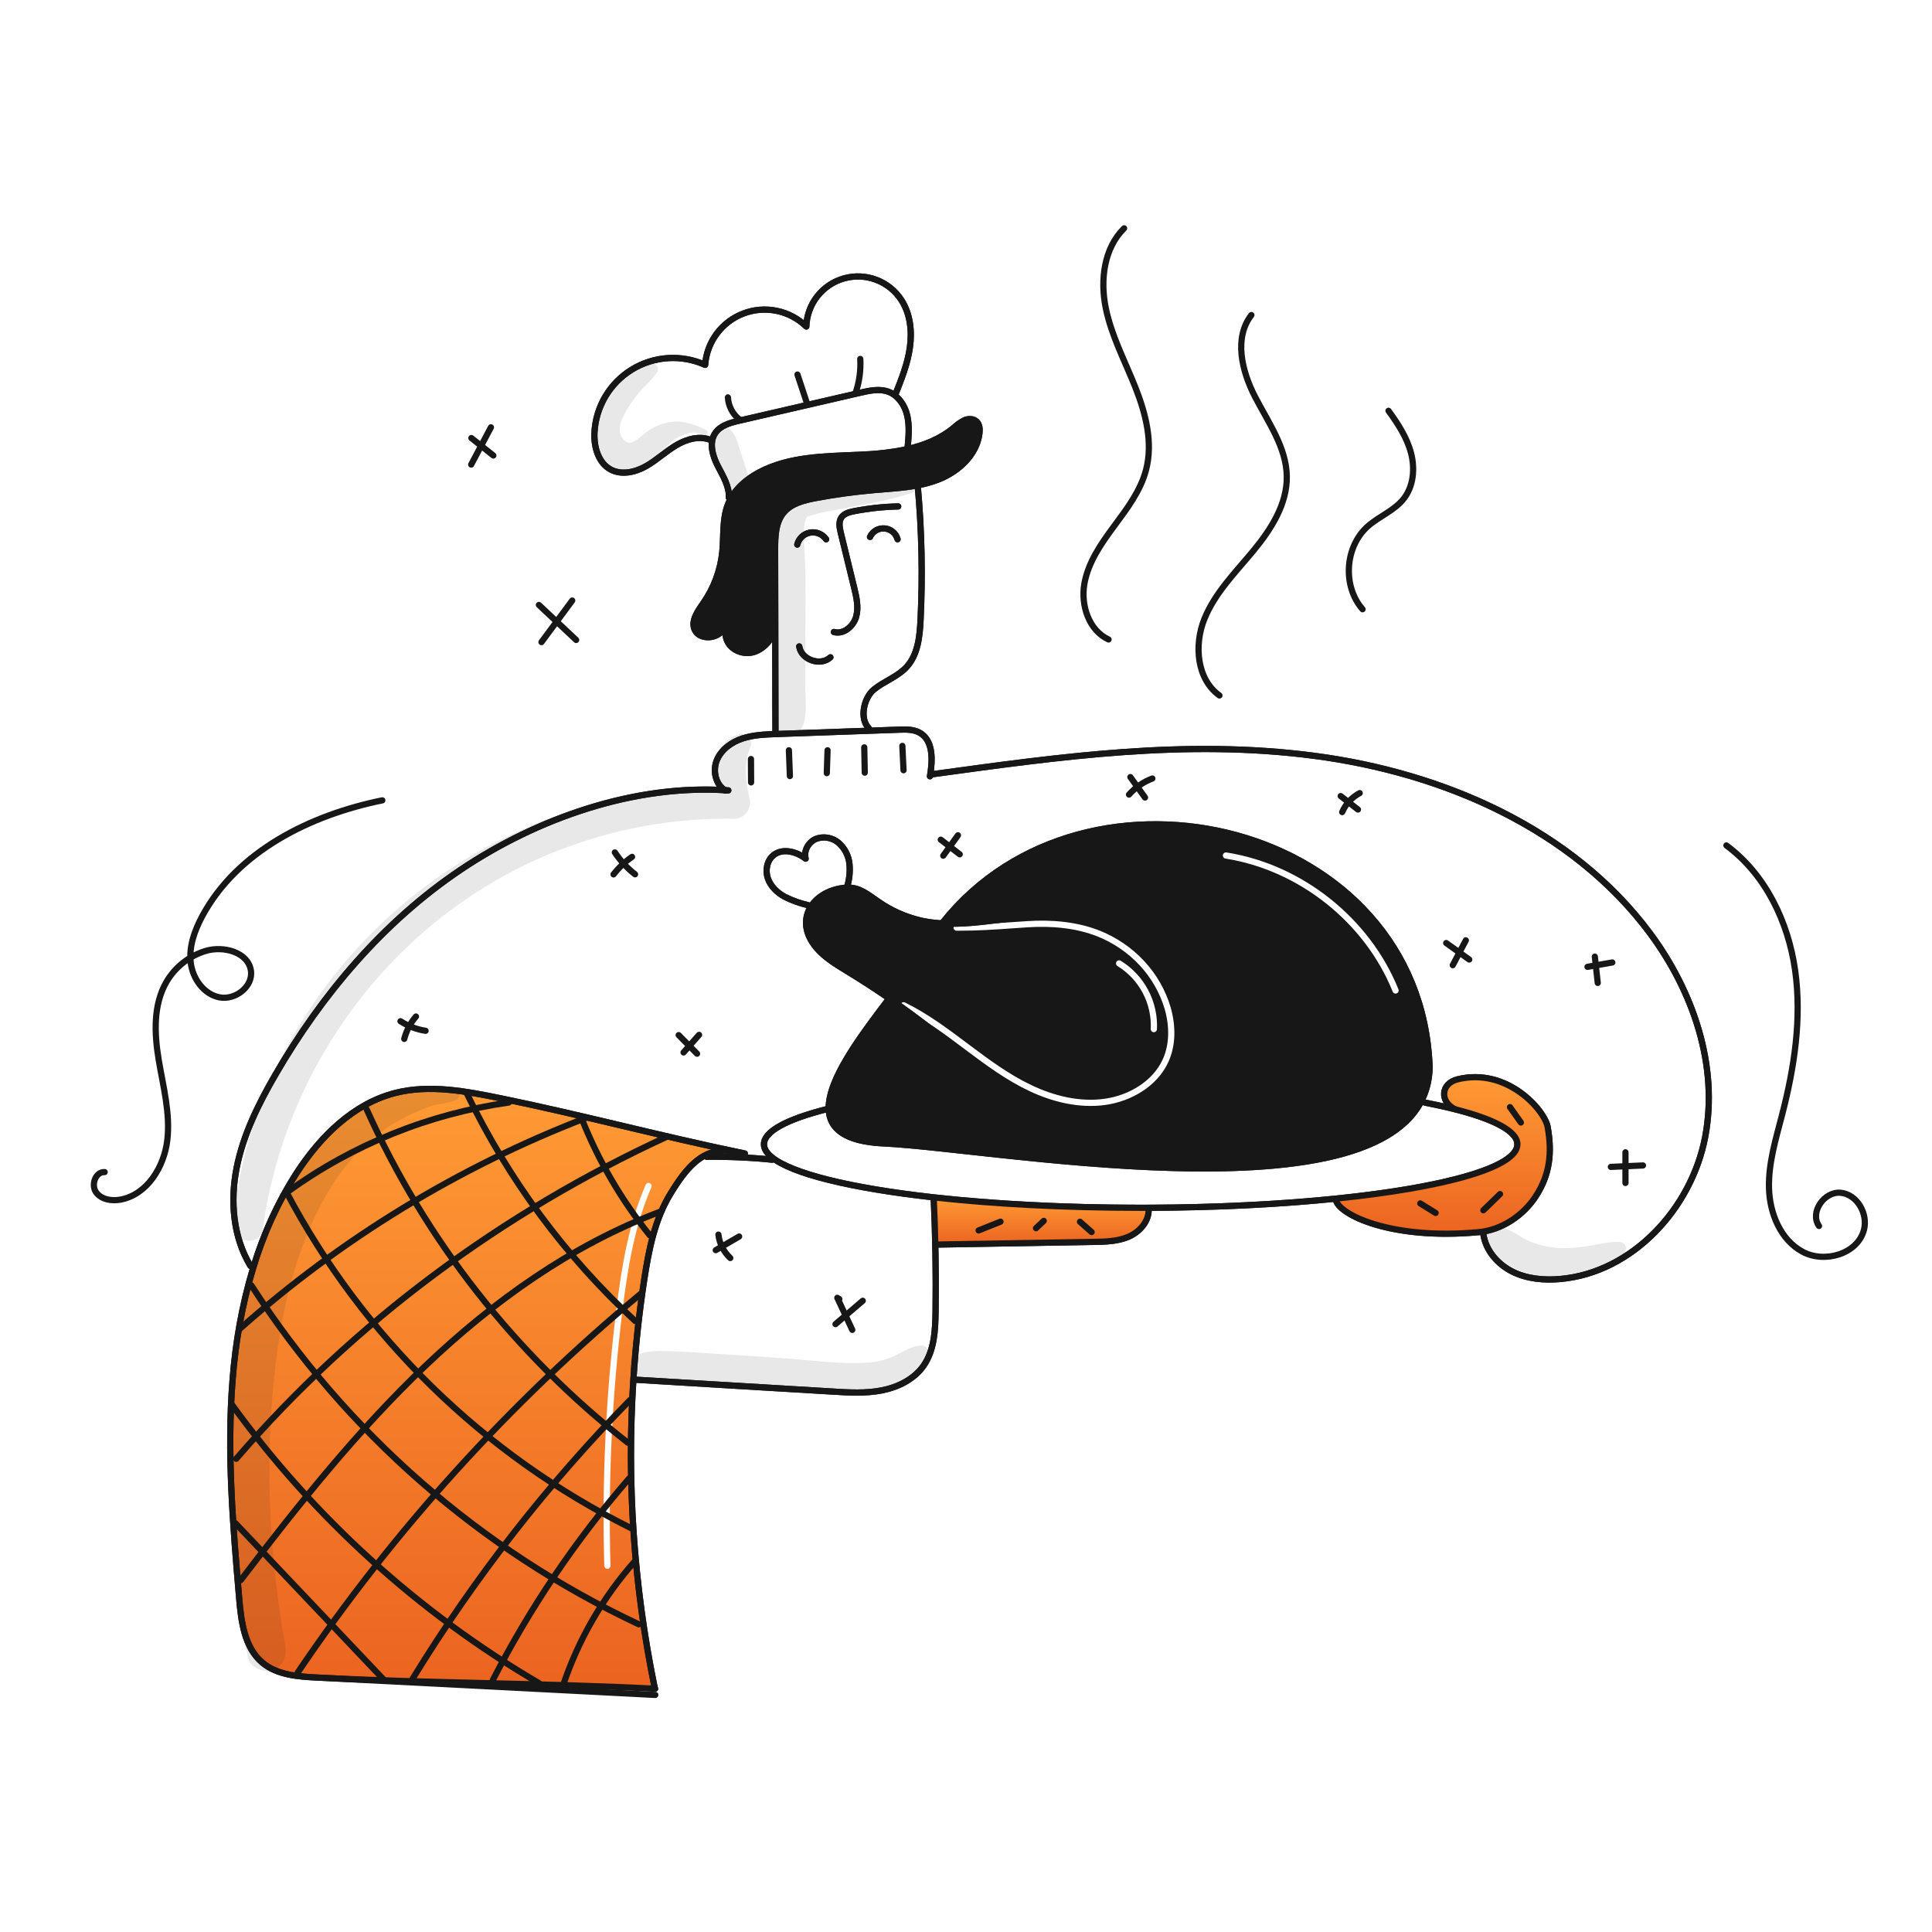 <svg width="288" height="288" viewBox="0 0 288 288" fill="none" xmlns="http://www.w3.org/2000/svg">
<g clip-path="url(#clip0_28_12857)">
<mask id="mask0_28_12857" style="mask-type:luminance" maskUnits="userSpaceOnUse" x="0" y="0" width="288" height="288">
<path d="M288 0H0V288H288V0Z" fill="white"/>
</mask>
<g mask="url(#mask0_28_12857)">
<path fill-rule="evenodd" clip-rule="evenodd" d="M92.835 167.839C86.742 166.396 80.648 164.953 74.709 163.74C69.489 162.672 64.046 161.608 58.884 162.934C52.643 164.538 47.74 169.434 44.228 174.84C41.442 179.189 39.274 183.904 37.786 188.85C36.138 194.33 35.094 199.975 34.672 205.682C33.802 216.521 34.727 227.415 35.652 238.251C35.952 241.745 36.442 245.624 39.134 247.869C41.326 249.694 44.394 249.922 47.241 250.067C55.658 250.501 64.076 250.702 72.492 250.903C80.852 251.102 89.211 251.302 97.571 251.729L97.581 251.517C94.487 236.437 93.425 221.013 94.42 205.652C94.744 200.629 95.286 195.633 96.048 190.666C96.729 186.234 97.624 181.72 99.973 177.902C101.364 175.642 102.968 173.28 105.213 172.17C106.506 171.529 107.977 171.346 109.388 171.649L109.394 171.613C103.953 170.471 98.394 169.155 92.835 167.839ZM97.106 176.975C97.209 176.741 97.102 176.468 96.868 176.366C96.634 176.264 96.361 176.371 96.259 176.605C93.702 182.456 92.664 188.83 91.889 195.102C90.318 207.808 89.713 220.615 90.078 233.413C90.085 233.668 90.298 233.869 90.553 233.862C90.808 233.855 91.01 233.642 91.002 233.387C90.639 220.636 91.242 207.875 92.807 195.215C93.581 188.954 94.608 182.695 97.106 176.975Z" fill="url(#paint0_linear_28_12857)"/>
<path d="M129.5 108.532C128.096 107.138 128.747 104.025 130.282 102.777C131.818 101.529 133.816 100.876 135.152 99.417C136.834 97.58 137.105 94.889 137.227 92.401C137.55 85.772 137.412 79.127 136.812 72.517" stroke="#171717" stroke-width="0.925" stroke-linecap="round" stroke-linejoin="round"/>
<path d="M133.799 80.383C133.681 79.948 133.432 79.561 133.086 79.273C132.74 78.985 132.313 78.81 131.865 78.773C131.416 78.735 130.967 78.837 130.577 79.063C130.188 79.29 129.878 79.63 129.689 80.039" stroke="#171717" stroke-width="0.925" stroke-linecap="round" stroke-linejoin="round"/>
<path d="M133.891 75.492C131.673 75.541 129.463 75.781 127.285 76.208C126.593 76.344 125.84 76.541 125.437 77.12C124.977 77.78 125.15 78.676 125.341 79.458L127.325 87.59C127.676 89.028 128.026 90.546 127.613 91.967C127.2 93.388 125.728 94.616 124.305 94.21" stroke="#171717" stroke-width="0.925" stroke-linecap="round" stroke-linejoin="round"/>
<path d="M123.787 97.985C122.313 99.359 119.437 98.356 119.137 96.363" stroke="#171717" stroke-width="0.925" stroke-linecap="round" stroke-linejoin="round"/>
<path d="M123.15 80.389C122.887 80.009 122.52 79.714 122.093 79.537C121.667 79.361 121.198 79.312 120.744 79.395C120.29 79.478 119.87 79.69 119.533 80.006C119.197 80.323 118.959 80.729 118.848 81.177" stroke="#171717" stroke-width="0.925" stroke-linecap="round" stroke-linejoin="round"/>
<path d="M115.595 109.071C115.578 100.317 115.561 90.638 115.544 81.885C115.54 79.959 115.598 77.854 116.843 76.385C117.996 75.025 119.873 74.569 121.624 74.241C124.524 73.698 127.446 73.3 130.391 73.046C133.601 72.769 136.888 72.652 139.887 71.479C142.886 70.306 145.609 67.804 146.001 64.607C146.077 63.989 146.036 63.289 145.592 62.853C145.128 62.396 144.362 62.392 143.762 62.645C143.182 62.942 142.648 63.322 142.177 63.772C138.294 66.967 132.945 67.576 127.922 67.799C122.899 68.022 117.644 68.044 113.199 70.394C111.205 71.447 109.394 73.023 108.543 75.112C107.631 77.352 107.917 79.872 107.673 82.278C107.393 85.013 106.42 87.632 104.847 89.886C103.977 91.129 102.881 92.678 103.623 94.001C104.232 95.086 105.83 95.235 106.925 94.646C108.02 94.057 108.728 92.957 109.388 91.903C108.123 92.703 107.772 94.594 108.568 95.863C109.363 97.131 111.108 97.654 112.517 97.153C113.927 96.651 115.233 95.237 115.367 93.746" stroke="#171717" stroke-width="0.925" stroke-linecap="round" stroke-linejoin="round"/>
<path d="M108.643 74.176C108.748 72.475 107.746 70.936 106.976 69.414C106.205 67.892 105.666 65.973 106.617 64.558C107.388 63.413 108.862 63.017 110.207 62.706L128.278 58.536C129.665 58.216 131.15 57.902 132.478 58.412C133.925 58.968 134.873 60.422 135.232 61.931C135.59 63.44 135.454 65.014 135.314 66.558" stroke="#171717" stroke-width="0.925" stroke-linecap="round" stroke-linejoin="round"/>
<path d="M133.47 58.816C134.377 56.541 135.291 54.239 135.635 51.814C135.979 49.389 135.702 46.791 134.372 44.734C133.48 43.355 132.171 42.297 130.636 41.714C129.1 41.13 127.419 41.053 125.837 41.493C124.254 41.933 122.854 42.866 121.839 44.157C120.824 45.449 120.248 47.031 120.196 48.672C118.982 47.491 117.457 46.681 115.799 46.337C114.141 45.993 112.419 46.129 110.836 46.729C109.252 47.329 107.873 48.369 106.859 49.725C105.846 51.082 105.241 52.699 105.114 54.388C103.376 53.608 101.474 53.263 99.573 53.383C97.672 53.504 95.829 54.087 94.204 55.081C92.579 56.075 91.221 57.45 90.247 59.088C89.274 60.725 88.715 62.575 88.618 64.478C88.509 66.608 89.183 69.02 91.073 70.01C92.692 70.859 94.716 70.391 96.309 69.49C97.901 68.588 99.243 67.296 100.818 66.364C102.392 65.431 104.378 64.884 106.046 65.635" stroke="#171717" stroke-width="0.925" stroke-linecap="round" stroke-linejoin="round"/>
<path d="M108.137 117.843C106.661 116.973 106.208 114.893 106.861 113.309C107.514 111.726 109.037 110.633 110.662 110.091C112.287 109.549 114.026 109.484 115.738 109.422L134.005 108.77C135.055 108.732 136.167 108.71 137.085 109.22C139.167 110.381 139.037 113.369 138.627 115.717" stroke="#171717" stroke-width="0.925" stroke-linecap="round" stroke-linejoin="round"/>
<path d="M139 115.414C158.193 112.782 176.738 110.148 195.945 112.673C215.153 115.198 234.401 123.556 245.955 139.106C252.401 147.78 256.211 158.895 254.183 169.51C252.154 180.124 243.377 189.691 232.614 190.657C230.171 190.876 227.627 190.651 225.434 189.552C223.241 188.453 221.45 186.379 221.117 183.949" stroke="#171717" stroke-width="0.925" stroke-linecap="round" stroke-linejoin="round"/>
<path d="M108.569 117.822C94.739 116.846 80.189 121.912 68.68 129.642C57.17 137.373 47.98 148.24 41.031 160.238C38.509 164.59 36.241 169.173 35.271 174.108C34.301 179.044 34.735 184.407 37.338 188.711" stroke="#171717" stroke-width="0.925" stroke-linecap="round" stroke-linejoin="round"/>
<path d="M94.659 205.666C104.152 206.255 114.57 206.845 124.063 207.434C126.527 207.587 129.023 207.738 131.446 207.264C133.869 206.79 136.251 205.614 137.669 203.592C139.289 201.282 139.428 198.279 139.465 195.459C139.535 190.102 139.445 184.126 139.195 178.774" stroke="#171717" stroke-width="0.925" stroke-linecap="round" stroke-linejoin="round"/>
<path d="M139.519 185.525C147.555 185.392 154.974 185.26 163.011 185.127C164.79 185.097 166.625 185.057 168.255 184.343C169.886 183.629 171.277 182.063 171.222 180.283" stroke="#171717" stroke-width="0.925" stroke-linecap="round" stroke-linejoin="round"/>
<path d="M199.118 178.77C199.377 181.014 207.405 184.905 220.457 183.668C223.849 183.347 227.032 181.221 228.904 178.373C231.044 175.115 231.394 171.823 230.702 167.987C230.252 165.491 224.655 159.057 217.262 160.899C214.802 161.512 214.592 164.172 216.849 165.326" stroke="#171717" stroke-width="0.925" stroke-linecap="round" stroke-linejoin="round"/>
<path d="M110.903 172.082C105.284 169.977 102.323 174.084 99.974 177.902C97.625 181.719 96.729 186.234 96.048 190.664C92.952 210.878 93.469 231.482 97.578 251.516" stroke="#171717" stroke-width="0.925" stroke-linecap="round" stroke-linejoin="round"/>
<path d="M111.035 171.953C99.132 169.523 86.613 166.168 74.71 163.738C69.488 162.672 64.047 161.608 58.885 162.935C52.645 164.538 47.739 169.436 44.229 174.838C38.304 183.958 35.542 194.841 34.672 205.681C33.801 216.521 34.727 227.416 35.652 238.252C35.95 241.744 36.441 245.624 39.134 247.868C41.324 249.694 44.393 249.922 47.242 250.069L97.681 252.66" stroke="#171717" stroke-width="0.925" stroke-linecap="round" stroke-linejoin="round"/>
<path d="M115.084 172.875C111.846 172.544 108.592 172.397 105.338 172.435" stroke="#171717" stroke-width="0.925" stroke-linecap="round" stroke-linejoin="round"/>
<path d="M212.443 164.367C221.011 166.03 226.198 168.2 226.198 170.576C226.198 175.805 201.055 180.044 170.04 180.044C139.025 180.044 113.882 175.805 113.882 170.576C113.882 168.637 117.337 166.835 123.265 165.334" stroke="#171717" stroke-width="0.925" stroke-linecap="round" stroke-linejoin="round"/>
<path d="M121.35 140.842C122.641 142.599 124.585 143.736 126.446 144.872C130.835 147.551 135.062 150.487 139.106 153.662C142.881 156.627 146.514 159.812 150.663 162.226C154.812 164.639 159.608 166.252 164.378 165.721C169.147 165.189 173.814 162.166 175.341 157.617C176.777 153.34 175.268 148.548 172.69 144.845C170.207 141.278 166.652 138.361 162.48 137.144C154.371 134.78 145.56 139.04 137.308 137.237C134.998 136.707 132.814 135.734 130.876 134.371C129.392 133.355 128.102 132.216 126.204 132.323C121.583 132.583 118.28 136.667 121.35 140.842Z" stroke="#171717" stroke-width="0.925" stroke-linecap="round" stroke-linejoin="round"/>
<path d="M126.237 132.317C126.614 131.17 126.746 129.956 126.625 128.755C126.496 127.546 125.915 126.429 124.998 125.629C124.537 125.241 123.979 124.983 123.384 124.882C122.789 124.782 122.177 124.843 121.614 125.059C120.51 125.537 119.777 126.838 120.094 127.999C118.723 126.922 116.632 126.389 115.285 127.496C114.313 128.295 114.055 129.756 114.467 130.946C114.878 132.136 115.854 133.061 116.953 133.672C118.078 134.238 119.267 134.665 120.495 134.945" stroke="#171717" stroke-width="0.925" stroke-linecap="round" stroke-linejoin="round"/>
<path d="M140.548 137.492C161.935 110.619 211.728 122.557 213.107 159.034C212.717 183.394 148.862 171.24 131.745 170.444C116.878 169.754 125.407 158.226 132.342 149.106" stroke="#171717" stroke-width="0.925" stroke-linecap="round" stroke-linejoin="round"/>
<path d="M228.905 178.374C227.034 181.22 223.848 183.348 220.456 183.668C207.406 184.905 199.377 181.013 199.118 178.768L199.108 178.678C215.347 177.019 226.198 174.01 226.198 170.574C226.198 168.641 222.757 166.84 216.849 165.342L216.852 165.326C214.592 164.173 214.801 161.512 217.265 160.898C224.657 159.057 230.25 165.488 230.704 167.987C231.397 171.821 231.045 175.114 228.905 178.374Z" fill="url(#paint1_linear_28_12857)"/>
<path d="M139.228 178.494C148.075 179.475 158.661 180.045 170.038 180.045C170.433 180.045 170.827 180.045 171.222 180.042V180.282C171.278 182.061 169.884 183.627 168.252 184.343C166.621 185.058 164.79 185.1 163.012 185.127C154.976 185.259 147.554 185.392 139.518 185.524L139.422 185.528C139.373 183.227 139.299 180.948 139.197 178.774L139.228 178.494Z" fill="url(#paint2_linear_28_12857)"/>
<path d="M106.927 94.644C105.833 95.237 104.232 95.085 103.625 94C102.882 92.677 103.979 91.129 104.849 89.886C106.421 87.632 107.393 85.014 107.673 82.279C107.917 79.871 107.633 77.352 108.544 75.113C108.649 74.853 108.77 74.599 108.907 74.355C109.851 72.637 111.454 71.314 113.2 70.392C117.646 68.045 122.901 68.022 127.924 67.799C130.437 67.734 132.939 67.439 135.399 66.917C137.878 66.34 140.215 65.387 142.176 63.772C142.648 63.322 143.183 62.943 143.764 62.646C144.363 62.393 145.127 62.396 145.594 62.853C146.038 63.287 146.079 63.987 146.005 64.607C145.613 67.805 142.89 70.307 139.89 71.477C138.884 71.863 137.845 72.154 136.785 72.347C134.691 72.748 132.526 72.862 130.392 73.047C127.453 73.3 124.531 73.698 121.626 74.241C119.874 74.571 117.999 75.027 116.846 76.387C115.6 77.855 115.542 79.957 115.545 81.885C115.554 85.712 115.56 89.717 115.569 93.745H115.372C115.236 95.234 113.929 96.649 112.52 97.152C111.111 97.655 109.37 97.13 108.573 95.862C108.366 95.515 108.23 95.131 108.175 94.731C108.119 94.331 108.144 93.924 108.249 93.534C108.669 93.019 109.05 92.474 109.389 91.903C108.815 92.281 108.407 92.865 108.249 93.534C107.882 93.984 107.434 94.361 106.927 94.644Z" fill="#171717"/>
<path d="M129.498 108.533C128.096 107.139 128.746 104.025 130.282 102.776C131.817 101.527 133.816 100.877 135.151 99.418C136.834 97.58 137.106 94.888 137.226 92.403C137.549 85.772 137.411 79.128 136.813 72.517" stroke="#171717" stroke-width="0.925" stroke-linecap="round" stroke-linejoin="round"/>
<path d="M133.798 80.383C133.679 79.949 133.431 79.562 133.085 79.274C132.739 78.986 132.313 78.811 131.865 78.774C131.416 78.736 130.968 78.837 130.578 79.063C130.19 79.289 129.879 79.629 129.69 80.037" stroke="#171717" stroke-width="0.925" stroke-linecap="round" stroke-linejoin="round"/>
<path d="M133.893 75.492C131.674 75.542 129.463 75.782 127.284 76.208C126.594 76.343 125.841 76.541 125.437 77.121C124.978 77.781 125.15 78.675 125.342 79.458C126.002 82.168 126.663 84.878 127.325 87.588C127.676 89.028 128.024 90.545 127.614 91.968C127.204 93.391 125.727 94.617 124.306 94.21" stroke="#171717" stroke-width="0.925" stroke-linecap="round" stroke-linejoin="round"/>
<path d="M123.788 97.984C122.314 99.359 119.438 98.357 119.138 96.362" stroke="#171717" stroke-width="0.925" stroke-linecap="round" stroke-linejoin="round"/>
<path d="M123.149 80.389C122.886 80.01 122.52 79.715 122.093 79.538C121.666 79.362 121.198 79.313 120.744 79.396C120.29 79.479 119.869 79.692 119.533 80.008C119.197 80.324 118.959 80.731 118.848 81.178" stroke="#171717" stroke-width="0.925" stroke-linecap="round" stroke-linejoin="round"/>
<path d="M108.247 93.534C108.142 93.924 108.117 94.331 108.172 94.731C108.228 95.131 108.363 95.516 108.57 95.862C109.366 97.13 111.108 97.654 112.517 97.153C113.927 96.651 115.234 95.234 115.37 93.745" stroke="#171717" stroke-width="0.925" stroke-linecap="round" stroke-linejoin="round"/>
<path d="M108.247 93.534C108.667 93.02 109.048 92.475 109.387 91.903C108.813 92.281 108.405 92.865 108.247 93.534Z" stroke="#171717" stroke-width="0.925" stroke-linecap="round" stroke-linejoin="round"/>
<path d="M115.595 109.07C115.585 104.145 115.576 98.928 115.567 93.744C115.558 89.717 115.551 85.712 115.542 81.885C115.539 79.957 115.598 77.855 116.844 76.387C117.997 75.027 119.871 74.57 121.623 74.24C124.525 73.698 127.447 73.3 130.39 73.047C132.524 72.862 134.688 72.747 136.782 72.347C137.842 72.154 138.882 71.863 139.887 71.477C142.887 70.305 145.61 67.805 146.002 64.607C146.076 63.987 146.036 63.287 145.592 62.852C145.126 62.396 144.362 62.393 143.762 62.646C143.181 62.942 142.646 63.321 142.174 63.771C140.213 65.387 137.875 66.34 135.396 66.916C132.937 67.439 130.436 67.735 127.923 67.8C122.9 68.022 117.645 68.047 113.199 70.393C111.453 71.315 109.85 72.638 108.906 74.356C108.769 74.601 108.648 74.854 108.543 75.114C107.633 77.353 107.916 79.872 107.673 82.281C107.392 85.015 106.42 87.633 104.848 89.888C103.978 91.131 102.881 92.678 103.624 94.001C104.231 95.087 105.832 95.238 106.926 94.646C107.432 94.362 107.88 93.985 108.246 93.536" stroke="#171717" stroke-width="0.925" stroke-linecap="round" stroke-linejoin="round"/>
<path d="M108.642 74.175C108.75 72.474 107.748 70.936 106.977 69.415C106.388 68.255 105.935 66.865 106.175 65.64C106.248 65.253 106.399 64.885 106.619 64.558C107.387 63.414 108.861 63.016 110.208 62.705C116.231 61.317 122.254 59.927 128.278 58.535C129.666 58.214 131.149 57.9 132.478 58.411C132.805 58.537 133.112 58.711 133.388 58.926C134.327 59.688 134.977 60.748 135.232 61.93C135.59 63.438 135.454 65.013 135.315 66.555" stroke="#171717" stroke-width="0.925" stroke-linecap="round" stroke-linejoin="round"/>
<path d="M133.469 58.816C134.376 56.541 135.289 54.24 135.634 51.813C135.98 49.386 135.699 46.79 134.37 44.733C133.478 43.354 132.17 42.296 130.634 41.713C129.099 41.13 127.418 41.053 125.835 41.492C124.253 41.932 122.852 42.865 121.838 44.157C120.823 45.448 120.248 47.03 120.195 48.671C118.981 47.49 117.456 46.68 115.797 46.336C114.139 45.991 112.418 46.127 110.834 46.728C109.25 47.328 107.871 48.367 106.858 49.724C105.844 51.081 105.239 52.699 105.113 54.388C103.375 53.608 101.473 53.263 99.572 53.384C97.671 53.505 95.829 54.087 94.203 55.081C92.578 56.075 91.22 57.45 90.246 59.088C89.273 60.725 88.713 62.575 88.616 64.477C88.508 66.607 89.18 69.019 91.07 70.009C92.692 70.858 94.715 70.392 96.306 69.488C97.897 68.585 99.242 67.296 100.814 66.365C102.387 65.433 104.376 64.885 106.044 65.637" stroke="#171717" stroke-width="0.925" stroke-linecap="round" stroke-linejoin="round"/>
<path d="M108.138 117.843C108.111 117.827 108.083 117.809 108.055 117.79C106.645 116.896 106.221 114.861 106.862 113.31C107.512 111.725 109.036 110.633 110.661 110.09C112.246 109.563 113.939 109.486 115.607 109.427C115.65 109.424 115.693 109.424 115.737 109.421L129.514 108.931C131.013 108.875 132.509 108.822 134.004 108.771C135.054 108.733 136.168 108.709 137.084 109.221C139.064 110.324 139.042 113.081 138.685 115.366C138.666 115.483 138.648 115.6 138.625 115.718" stroke="#171717" stroke-width="0.925" stroke-linecap="round" stroke-linejoin="round"/>
<path d="M138.999 115.413C158.191 112.782 176.736 110.149 195.944 112.671C215.152 115.194 234.4 123.556 245.957 139.107C252.401 147.781 256.213 158.895 254.184 169.508C252.155 180.122 243.379 189.691 232.614 190.656C230.172 190.878 227.628 190.649 225.435 189.552C223.243 188.454 221.451 186.379 221.118 183.949" stroke="#171717" stroke-width="0.925" stroke-linecap="round" stroke-linejoin="round"/>
<path d="M108.57 117.821C108.397 117.809 108.228 117.796 108.055 117.791C94.38 116.973 80.051 122.01 68.681 129.643C57.17 137.374 47.981 148.241 41.031 160.239C38.511 164.589 36.242 169.172 35.271 174.109C34.299 179.046 34.734 184.408 37.336 188.71" stroke="#171717" stroke-width="0.925" stroke-linecap="round" stroke-linejoin="round"/>
<path d="M94.66 205.667C104.152 206.256 114.571 206.845 124.062 207.433C126.526 207.588 129.024 207.739 131.444 207.264C133.865 206.789 136.252 205.614 137.67 203.591C139.29 201.285 139.428 198.278 139.465 195.46C139.508 192.28 139.493 188.883 139.422 185.528C139.372 183.227 139.298 180.949 139.197 178.774" stroke="#171717" stroke-width="0.925" stroke-linecap="round" stroke-linejoin="round"/>
<path d="M139.518 185.524C147.553 185.392 154.976 185.259 163.011 185.127C164.791 185.099 166.626 185.056 168.254 184.344C169.882 183.631 171.279 182.062 171.224 180.283" stroke="#171717" stroke-width="0.925" stroke-linecap="round" stroke-linejoin="round"/>
<path d="M199.117 178.77C199.376 181.015 207.406 184.906 220.456 183.67C223.848 183.349 227.033 181.221 228.905 178.375C231.045 175.116 231.395 171.823 230.702 167.989C230.249 165.492 224.656 159.059 217.264 160.9C214.8 161.514 214.591 164.175 216.851 165.328" stroke="#171717" stroke-width="0.925" stroke-linecap="round" stroke-linejoin="round"/>
<path d="M110.902 172.083C110.41 171.896 109.904 171.751 109.388 171.648C107.977 171.345 106.506 171.529 105.213 172.17C102.968 173.28 101.364 175.642 99.974 177.902C97.624 181.72 96.73 186.234 96.048 190.666C95.287 195.633 94.744 200.629 94.42 205.652C93.425 221.013 94.487 236.437 97.581 251.517" stroke="#171717" stroke-width="0.925" stroke-linecap="round" stroke-linejoin="round"/>
<path d="M111.034 171.954C110.488 171.843 109.943 171.728 109.394 171.611C97.988 169.219 86.066 166.058 74.71 163.739C69.49 162.672 64.046 161.609 58.885 162.934C52.645 164.538 47.74 169.434 44.228 174.84C41.442 179.189 39.274 183.904 37.786 188.85C36.138 194.331 35.094 199.975 34.672 205.683C33.802 216.522 34.728 227.416 35.653 238.252C35.953 241.746 36.442 245.625 39.134 247.87C41.327 249.695 44.395 249.924 47.241 250.069C64.019 250.932 80.794 250.873 97.571 251.731C97.608 251.734 97.645 251.734 97.682 251.737" stroke="#171717" stroke-width="0.925" stroke-linecap="round" stroke-linejoin="round"/>
<path d="M115.086 172.876C115.049 172.873 115.015 172.866 114.978 172.863C113.769 172.724 112.338 172.62 110.877 172.546C108.937 172.45 106.942 172.413 105.339 172.435" stroke="#171717" stroke-width="0.925" stroke-linecap="round" stroke-linejoin="round"/>
<path d="M212.441 164.368C214.03 164.676 215.504 165 216.848 165.342C222.756 166.842 226.197 168.642 226.197 170.575C226.197 174.01 215.346 177.02 199.107 178.679C190.942 179.514 181.417 180.008 171.222 180.042C170.828 180.045 170.433 180.045 170.038 180.045C158.66 180.045 148.074 179.475 139.228 178.494C126.974 177.134 118.062 174.991 115.022 172.484C114.272 171.867 113.882 171.229 113.882 170.575C113.882 168.636 117.338 166.835 123.265 165.333" stroke="#171717" stroke-width="0.925" stroke-linecap="round" stroke-linejoin="round"/>
<path d="M120.88 135.135C119.872 136.708 119.822 138.762 121.349 140.84C122.641 142.598 124.583 143.736 126.446 144.874C128.512 146.135 130.541 147.452 132.533 148.827C134.775 150.368 136.966 151.981 139.107 153.665C142.881 156.628 146.514 159.815 150.664 162.228C154.815 164.641 159.607 166.255 164.377 165.722C169.147 165.188 173.813 162.166 175.342 157.618C176.776 153.341 175.269 148.549 172.691 144.846C170.208 141.281 166.653 138.361 162.481 137.146C155.419 135.086 147.828 138.049 140.538 137.661C139.452 137.609 138.372 137.468 137.309 137.239C135.001 136.707 132.816 135.735 130.877 134.374C129.4 133.362 128.117 132.231 126.236 132.323H126.206C123.883 132.453 121.897 133.547 120.88 135.135Z" stroke="#171717" stroke-width="0.925" stroke-linecap="round" stroke-linejoin="round"/>
<path d="M126.237 132.317C126.613 131.17 126.746 129.957 126.625 128.755C126.496 127.546 125.915 126.43 125 125.629C124.537 125.241 123.98 124.983 123.385 124.883C122.789 124.783 122.178 124.843 121.614 125.059C120.51 125.536 119.776 126.838 120.094 128C118.722 126.92 116.631 126.388 115.287 127.495C114.315 128.293 114.057 129.755 114.466 130.945C114.876 132.134 115.854 133.06 116.956 133.67C118.081 134.236 119.269 134.664 120.496 134.944" stroke="#171717" stroke-width="0.925" stroke-linecap="round" stroke-linejoin="round"/>
<path d="M140.548 137.49C161.936 110.617 211.73 122.556 213.108 159.032C213.103 160.787 212.692 162.516 211.908 164.086C203.046 181.567 147.526 171.178 131.743 170.446C125.842 170.172 123.628 168.189 123.538 165.327C123.399 160.979 128.16 154.606 132.342 149.107" stroke="#171717" stroke-width="0.925" stroke-linecap="round" stroke-linejoin="round"/>
<path d="M96.865 184.152C92.639 178.908 89.225 173.059 86.736 166.8" stroke="#171717" stroke-width="0.925" stroke-linecap="round" stroke-linejoin="round"/>
<path d="M94.691 196.922C84.267 187.282 75.749 175.768 69.581 162.979" stroke="#171717" stroke-width="0.925" stroke-linecap="round" stroke-linejoin="round"/>
<path d="M93.583 215.055C76.774 201.892 63.416 184.842 54.659 165.371" stroke="#171717" stroke-width="0.925" stroke-linecap="round" stroke-linejoin="round"/>
<path d="M94.038 227.785C72.08 216.85 54.106 199.3 42.648 177.61" stroke="#171717" stroke-width="0.925" stroke-linecap="round" stroke-linejoin="round"/>
<path d="M95.22 242.13C71.617 231.048 51.609 213.547 37.484 191.63" stroke="#171717" stroke-width="0.925" stroke-linecap="round" stroke-linejoin="round"/>
<path d="M80.377 250.924C62.379 240.379 46.765 226.213 34.524 209.323" stroke="#171717" stroke-width="0.925" stroke-linecap="round" stroke-linejoin="round"/>
<path d="M57.192 250.372L35.084 227.058" stroke="#171717" stroke-width="0.925" stroke-linecap="round" stroke-linejoin="round"/>
<path d="M75.839 164.351C63.929 166.044 52.611 170.616 42.864 177.668" stroke="#171717" stroke-width="0.925" stroke-linecap="round" stroke-linejoin="round"/>
<path d="M87.196 166.702C68.304 174.003 50.877 184.635 35.741 198.094" stroke="#171717" stroke-width="0.925" stroke-linecap="round" stroke-linejoin="round"/>
<path d="M99.468 169.424C74.925 180.7 52.849 197.001 35.214 217.457" stroke="#171717" stroke-width="0.925" stroke-linecap="round" stroke-linejoin="round"/>
<path d="M98.356 180.648C85.211 185.612 73.54 193.955 63.366 203.648C53.192 213.341 44.421 224.394 35.882 235.554" stroke="#171717" stroke-width="0.925" stroke-linecap="round" stroke-linejoin="round"/>
<path d="M95.65 192.746C75.965 209.086 58.701 228.138 44.375 249.333" stroke="#171717" stroke-width="0.925" stroke-linecap="round" stroke-linejoin="round"/>
<path d="M93.919 208.7C81.593 221.282 70.724 235.214 61.52 250.231" stroke="#171717" stroke-width="0.925" stroke-linecap="round" stroke-linejoin="round"/>
<path d="M93.811 220.355C85.842 229.547 79.004 239.662 73.445 250.483" stroke="#171717" stroke-width="0.925" stroke-linecap="round" stroke-linejoin="round"/>
<path d="M94.617 232.758C89.853 238.135 86.222 244.417 83.939 251.228" stroke="#171717" stroke-width="0.925" stroke-linecap="round" stroke-linejoin="round"/>
<path d="M134.688 114.817L134.512 111.187" stroke="#171717" stroke-width="0.925" stroke-linecap="round" stroke-linejoin="round"/>
<path d="M128.908 115.179L128.835 111.406" stroke="#171717" stroke-width="0.925" stroke-linecap="round" stroke-linejoin="round"/>
<path d="M123.249 115.252L123.363 111.841" stroke="#171717" stroke-width="0.925" stroke-linecap="round" stroke-linejoin="round"/>
<path d="M117.748 115.687L117.6 111.84" stroke="#171717" stroke-width="0.925" stroke-linecap="round" stroke-linejoin="round"/>
<path d="M111.964 116.63L111.947 113.148" stroke="#171717" stroke-width="0.925" stroke-linecap="round" stroke-linejoin="round"/>
<path d="M127.532 58.59C128.095 56.958 128.335 55.232 128.239 53.508" stroke="#171717" stroke-width="0.925" stroke-linecap="round" stroke-linejoin="round"/>
<path d="M120.299 60.123L118.877 55.833" stroke="#171717" stroke-width="0.925" stroke-linecap="round" stroke-linejoin="round"/>
<path d="M110.184 62.501C109.693 62.104 109.29 61.609 109.001 61.047C108.712 60.486 108.544 59.87 108.508 59.239" stroke="#171717" stroke-width="0.925" stroke-linecap="round" stroke-linejoin="round"/>
<path d="M221.123 180.412L223.608 177.999" stroke="#171717" stroke-width="0.925" stroke-linecap="round" stroke-linejoin="round"/>
<path d="M226.715 167.33L225.09 165.039" stroke="#171717" stroke-width="0.925" stroke-linecap="round" stroke-linejoin="round"/>
<path d="M214.004 180.812L211.72 179.395" stroke="#171717" stroke-width="0.925" stroke-linecap="round" stroke-linejoin="round"/>
<path d="M160.992 182.128L162.724 183.662" stroke="#171717" stroke-width="0.925" stroke-linecap="round" stroke-linejoin="round"/>
<path d="M145.879 183.418L149.144 182.112" stroke="#171717" stroke-width="0.925" stroke-linecap="round" stroke-linejoin="round"/>
<path d="M154.435 183.086L155.591 181.993" stroke="#171717" stroke-width="0.925" stroke-linecap="round" stroke-linejoin="round"/>
<path d="M94.665 130.329C93.492 129.413 92.475 128.312 91.656 127.069" stroke="#171717" stroke-width="0.925" stroke-linecap="round" stroke-linejoin="round"/>
<path d="M91.462 130.344C92.241 129.336 93.171 128.455 94.219 127.732" stroke="#171717" stroke-width="0.925" stroke-linecap="round" stroke-linejoin="round"/>
<path d="M101.896 156.887L104.208 154.266" stroke="#171717" stroke-width="0.925" stroke-linecap="round" stroke-linejoin="round"/>
<path d="M103.91 157.075L101.169 154.302" stroke="#171717" stroke-width="0.925" stroke-linecap="round" stroke-linejoin="round"/>
<path d="M63.441 153.66C62.106 153.456 60.83 152.969 59.699 152.231" stroke="#171717" stroke-width="0.925" stroke-linecap="round" stroke-linejoin="round"/>
<path d="M60.26 154.866C60.582 153.637 61.179 152.496 62.005 151.531" stroke="#171717" stroke-width="0.925" stroke-linecap="round" stroke-linejoin="round"/>
<path d="M124.547 197.385L128.609 193.902" stroke="#171717" stroke-width="0.925" stroke-linecap="round" stroke-linejoin="round"/>
<path d="M127.046 198.24L124.816 193.462L125.113 193.65" stroke="#171717" stroke-width="0.925" stroke-linecap="round" stroke-linejoin="round"/>
<path d="M106.698 186.356L110.181 184.325" stroke="#171717" stroke-width="0.925" stroke-linecap="round" stroke-linejoin="round"/>
<path d="M108.862 187.532C107.874 186.616 107.246 185.377 107.092 184.039" stroke="#171717" stroke-width="0.925" stroke-linecap="round" stroke-linejoin="round"/>
<path d="M240.128 173.949L244.917 173.732" stroke="#171717" stroke-width="0.925" stroke-linecap="round" stroke-linejoin="round"/>
<path d="M242.305 176.344V171.773" stroke="#171717" stroke-width="0.925" stroke-linecap="round" stroke-linejoin="round"/>
<path d="M240.345 143.473L236.645 144.126" stroke="#171717" stroke-width="0.925" stroke-linecap="round" stroke-linejoin="round"/>
<path d="M238.174 146.523L237.739 142.605" stroke="#171717" stroke-width="0.925" stroke-linecap="round" stroke-linejoin="round"/>
<path d="M216.562 143.88L218.509 140.173" stroke="#171717" stroke-width="0.925" stroke-linecap="round" stroke-linejoin="round"/>
<path d="M219.017 143.037L215.583 140.575" stroke="#171717" stroke-width="0.925" stroke-linecap="round" stroke-linejoin="round"/>
<path d="M200.077 121.057C200.603 119.845 201.524 118.848 202.689 118.227" stroke="#171717" stroke-width="0.925" stroke-linecap="round" stroke-linejoin="round"/>
<path d="M202.429 120.676L199.854 118.669" stroke="#171717" stroke-width="0.925" stroke-linecap="round" stroke-linejoin="round"/>
<path d="M171.78 116.05C170.445 116.558 169.251 117.379 168.3 118.444" stroke="#171717" stroke-width="0.925" stroke-linecap="round" stroke-linejoin="round"/>
<path d="M170.684 118.886L168.506 115.84" stroke="#171717" stroke-width="0.925" stroke-linecap="round" stroke-linejoin="round"/>
<path d="M140.609 127.555L142.799 124.516" stroke="#171717" stroke-width="0.925" stroke-linecap="round" stroke-linejoin="round"/>
<path d="M143.063 127.35L140.238 125.167" stroke="#171717" stroke-width="0.925" stroke-linecap="round" stroke-linejoin="round"/>
<path fill-rule="evenodd" clip-rule="evenodd" d="M123.538 165.327C123.628 168.189 125.842 170.171 131.743 170.446C134.722 170.584 139.116 171.067 144.344 171.641C166.819 174.108 204.718 178.269 211.907 164.087C212.692 162.517 213.102 160.788 213.107 159.033C211.729 122.557 161.935 110.618 140.547 137.491L140.538 137.661C143.459 137.816 146.428 137.434 149.393 137.052C153.827 136.481 158.249 135.911 162.481 137.146C166.653 138.361 170.208 141.281 172.691 144.846C175.269 148.549 176.776 153.341 175.342 157.618C173.813 162.166 169.147 165.188 164.377 165.722C159.607 166.255 154.815 164.641 150.664 162.228C147.43 160.348 144.511 157.998 141.594 155.65C140.767 154.984 139.941 154.319 139.107 153.665C136.966 151.981 134.775 150.368 132.533 148.827L132.342 149.107C128.16 154.605 123.399 160.979 123.538 165.327ZM182.818 127.072C182.566 127.033 182.329 127.205 182.289 127.457C182.249 127.71 182.422 127.947 182.674 127.986C193.642 129.712 203.459 137.523 207.607 147.823C207.702 148.06 207.972 148.174 208.209 148.079C208.446 147.983 208.561 147.714 208.465 147.477C204.196 136.875 194.107 128.849 182.818 127.072Z" fill="#171717"/>
<path fill-rule="evenodd" clip-rule="evenodd" d="M141.591 155.647L141.591 155.647C140.765 154.983 139.939 154.318 139.107 153.665C137.69 152.552 136.249 151.468 134.787 150.415C137.983 152.024 140.852 154.178 143.739 156.346L143.859 156.436C146.862 158.691 149.942 160.985 153.421 162.629C156.905 164.275 160.885 165.259 164.789 164.71C168.69 164.161 172.492 161.9 174.132 158.388C175.346 155.785 175.267 152.792 174.491 150.112L174.49 150.108C173.734 147.57 172.388 145.229 170.555 143.257C168.722 141.285 166.449 139.734 163.904 138.716L163.901 138.715C160.507 137.386 156.769 137.077 153.154 137.307C152.329 137.359 151.548 137.414 150.785 137.468C148.229 137.65 145.858 137.818 142.605 137.818C142.35 137.818 142.142 138.025 142.142 138.28C142.142 138.536 142.35 138.743 142.605 138.743C145.893 138.743 148.303 138.572 150.866 138.39C151.626 138.336 152.399 138.281 153.213 138.23C156.742 138.006 160.333 138.312 163.562 139.576C165.982 140.544 168.139 142.018 169.877 143.887C171.615 145.756 172.888 147.972 173.603 150.371C174.337 152.907 174.385 155.655 173.293 157.996C171.818 161.155 168.336 163.277 164.661 163.793C160.989 164.31 157.195 163.389 153.817 161.792C150.435 160.195 147.427 157.958 144.414 155.696L144.264 155.583C141.311 153.366 138.296 151.102 134.902 149.439C134.673 149.327 134.396 149.422 134.283 149.651C134.219 149.782 134.223 149.929 134.281 150.052C133.702 149.639 133.119 149.23 132.533 148.827C130.541 147.451 128.512 146.134 126.446 144.874C126.361 144.821 126.276 144.769 126.19 144.718C124.407 143.63 122.582 142.517 121.349 140.84C119.822 138.762 119.872 136.708 120.88 135.135C121.897 133.547 123.883 132.453 126.205 132.323H126.235C127.862 132.243 129.042 133.079 130.286 133.96C130.48 134.098 130.677 134.237 130.876 134.374C132.815 135.735 135 136.707 137.308 137.239C138.371 137.468 139.451 137.609 140.537 137.661C143.459 137.817 146.43 137.434 149.395 137.052C153.828 136.481 158.249 135.912 162.48 137.146C166.652 138.361 170.207 141.281 172.69 144.846C175.268 148.549 176.775 153.341 175.341 157.618C173.811 162.166 169.147 165.191 164.376 165.722C159.606 166.252 154.812 164.64 150.664 162.228C147.429 160.346 144.509 157.996 141.591 155.647ZM167.064 143.219C166.846 143.085 166.561 143.154 166.428 143.371C166.294 143.589 166.362 143.874 166.58 144.007C168.171 144.984 169.47 146.369 170.343 148.018C171.215 149.668 171.629 151.522 171.541 153.386C171.528 153.641 171.725 153.858 171.981 153.87C172.236 153.882 172.453 153.685 172.465 153.43C172.561 151.4 172.111 149.382 171.16 147.586C170.21 145.79 168.796 144.282 167.064 143.219Z" fill="#171717"/>
<path d="M181.779 103.671C178.391 101.233 177.975 96.15 179.532 92.277C181.09 88.404 184.134 85.363 186.798 82.148C189.461 78.933 191.898 75.146 191.821 70.972C191.742 66.678 189.052 62.952 187.081 59.135C185.11 55.319 183.908 50.359 186.541 46.965" stroke="#171717" stroke-width="0.925" stroke-linecap="round" stroke-linejoin="round"/>
<path d="M165.247 95.326C162.307 93.962 161.089 90.225 161.644 87.034C162.199 83.841 164.122 81.073 166.05 78.467C167.977 75.861 170.005 73.207 170.832 70.073C171.91 65.989 170.798 61.648 169.239 57.722C167.68 53.796 165.66 50.01 164.824 45.87C163.988 41.73 164.561 36.995 167.573 34.033" stroke="#171717" stroke-width="0.925" stroke-linecap="round" stroke-linejoin="round"/>
<path d="M203.115 90.819C200.087 87.362 200.473 81.464 203.925 78.429C205.608 76.95 207.852 76.115 209.241 74.356C210.724 72.48 210.945 69.838 210.337 67.525C209.728 65.213 208.39 63.166 206.98 61.235" stroke="#171717" stroke-width="0.925" stroke-linecap="round" stroke-linejoin="round"/>
<path d="M257.35 126.028C263.188 130.349 266.572 137.424 267.592 144.616C268.611 151.808 267.476 159.146 265.655 166.178C264.72 169.788 263.596 173.424 263.702 177.151C263.809 180.879 265.418 184.815 268.697 186.591C271.976 188.367 276.906 186.947 277.856 183.341C278.486 180.948 276.855 178.047 274.392 177.805C271.929 177.562 269.734 180.731 271.157 182.755" stroke="#171717" stroke-width="0.925" stroke-linecap="round" stroke-linejoin="round"/>
<path d="M85.887 95.398L80.333 90.178" stroke="#171717" stroke-width="0.925" stroke-linecap="round" stroke-linejoin="round"/>
<path d="M80.716 95.719L85.298 89.524" stroke="#171717" stroke-width="0.925" stroke-linecap="round" stroke-linejoin="round"/>
<path d="M73.542 67.899L70.268 65.299" stroke="#171717" stroke-width="0.925" stroke-linecap="round" stroke-linejoin="round"/>
<path d="M70.24 69.252L73.18 63.702" stroke="#171717" stroke-width="0.925" stroke-linecap="round" stroke-linejoin="round"/>
<path d="M56.994 119.306C46.22 121.496 35.351 126.89 30.147 136.574C29.01 138.691 28.156 141.071 28.427 143.459C28.697 145.846 30.344 148.197 32.7 148.67C35.056 149.143 37.752 147.08 37.406 144.701C37.002 141.932 33.312 140.948 30.633 141.759C28.217 142.502 26.161 144.114 24.863 146.283C22.817 149.738 22.999 154.053 23.661 158.013C24.323 161.973 25.405 165.954 24.942 169.942C24.48 173.93 21.959 178.046 18.019 178.815C16.686 179.076 15.111 178.837 14.321 177.732C13.532 176.626 14.243 174.649 15.6 174.722" stroke="#171717" stroke-width="0.925" stroke-linecap="round" stroke-linejoin="round"/>
<g opacity="0.1">
<path d="M96.786 54.049C93.915 54.459 91.146 57.511 89.766 59.885C88.218 62.548 87.809 65.958 89.954 68.429C92.01 70.796 95.275 70.599 97.556 68.689C98.673 67.755 99.363 66.352 100.55 65.493C101.149 65.105 101.803 64.81 102.489 64.617C103.446 64.322 104.079 64.564 104.996 64.841C105.087 64.864 105.184 64.853 105.268 64.811C105.353 64.769 105.419 64.698 105.456 64.611C105.492 64.524 105.497 64.427 105.468 64.337C105.439 64.248 105.379 64.171 105.299 64.121C104.349 63.609 103.332 63.231 102.279 62.998C101.364 62.785 100.413 62.785 99.498 62.996C98.372 63.232 97.311 63.711 96.389 64.4C95.724 64.852 94.805 65.893 93.977 65.986C93.195 66.076 92.633 65.291 92.463 64.599C92.193 63.505 92.745 62.297 93.271 61.371C93.884 60.273 94.612 59.245 95.444 58.302C96.276 57.381 97.246 56.572 97.919 55.522C98.444 54.703 97.579 53.936 96.786 54.049L96.786 54.049Z" fill="#171717"/>
</g>
<g opacity="0.1">
<path d="M106.537 64.153C105.743 65.32 106.263 66.768 106.591 68.02L107.699 72.245C108.533 75.425 113.489 72.76 111.103 70.265L110.949 70.105C110.096 69.213 108.652 69.493 108.028 70.482L107.905 70.677L111.626 71.164L110.279 67.003C109.889 65.794 109.559 64.247 108.287 63.694C107.992 63.535 107.646 63.493 107.321 63.579C106.996 63.664 106.716 63.869 106.536 64.153H106.537Z" fill="#171717"/>
</g>
<g opacity="0.1">
<path d="M135.885 72.088C131.306 72.013 126.718 72.932 122.177 73.492C120.369 73.715 118.937 74.097 117.447 75.169C115.806 76.348 115.393 78.25 115.268 80.181C114.963 84.907 115.088 89.659 115.108 94.392L115.138 101.27C115.148 103.566 114.635 106.574 115.738 108.636C116.486 110.033 118.708 110.041 119.454 108.636C120.451 106.758 120.031 104.249 120.033 102.167L120.04 95.887C120.045 91.607 120.164 87.303 119.968 83.027C119.89 81.312 119.674 79.528 119.975 77.834C120.125 76.996 120.315 77.023 121.299 76.718C122.079 76.475 122.902 76.347 123.699 76.183C127.838 75.33 132.068 74.812 136.062 73.413C136.764 73.168 136.673 72.1 135.882 72.088H135.885Z" fill="#171717"/>
</g>
<g opacity="0.1">
<path d="M110.165 109.438C105.679 110.908 106.229 116.646 107.115 120.293L109.425 117.263C94.823 117.08 80.314 121.069 67.99 128.954C56.171 136.518 46.74 147.279 40.793 159.989C37.461 167.161 35.402 174.858 34.707 182.736C34.491 185.248 38.811 185.872 39.155 183.338C42.743 156.839 61.194 133.857 86.762 125.508C94.069 123.092 101.73 121.924 109.425 122.052C111.033 122.085 112.08 120.499 111.735 119.022C111.093 116.282 110.805 113.823 111.915 111.187C112.337 110.183 111.113 109.13 110.168 109.44L110.165 109.438Z" fill="#171717"/>
</g>
<g opacity="0.1">
<path d="M94.877 205.297C96.644 206.347 98.838 206.332 100.833 206.497C102.889 206.665 104.946 206.797 107.006 206.922C111.12 207.176 115.235 207.445 119.352 207.658C123.293 207.861 127.336 208.331 131.247 207.605C133.921 207.109 138.904 205.282 138.502 201.772C138.432 201.158 138.004 200.513 137.292 200.563C135.836 200.664 134.59 201.53 133.3 202.145C131.919 202.763 130.43 203.103 128.917 203.147C125.16 203.348 121.332 202.808 117.588 202.526C113.868 202.246 110.141 202.027 106.418 201.781C104.459 201.652 102.501 201.535 100.538 201.445C98.575 201.355 96.717 201.231 94.877 202.019C93.513 202.604 93.769 204.639 94.877 205.298L94.877 205.297Z" fill="#171717"/>
</g>
<g opacity="0.1">
<path d="M221.419 185.914C222.183 187.659 224.745 188.732 226.427 189.389C228.257 190.092 230.187 190.498 232.145 190.593C235.535 190.773 240.601 189.908 242.259 186.489C242.335 186.352 242.374 186.197 242.372 186.04C242.371 185.884 242.329 185.73 242.251 185.593C242.173 185.457 242.061 185.344 241.926 185.263C241.792 185.183 241.638 185.139 241.481 185.135C240.009 185.03 238.487 185.465 237.032 185.697C235.503 185.976 233.948 186.091 232.394 186.039C230.932 185.943 229.494 185.619 228.132 185.079C226.662 184.513 225.227 183.163 223.698 182.949C221.882 182.697 220.675 184.215 221.418 185.914L221.419 185.914Z" fill="#171717"/>
</g>
<g opacity="0.1">
<path d="M68.052 162.58C66.814 161.971 65.814 162.034 64.441 162.156C62.911 162.293 61.458 162.274 59.971 162.721C57.218 163.547 54.628 164.839 52.311 166.54C47.214 170.333 43.514 175.454 40.967 181.247C38.258 187.411 36.711 193.872 35.745 200.519C34.68 207.829 34.229 215.215 34.399 222.6C34.624 230.771 35.468 238.912 36.923 246.956C37.197 248.505 39.09 249.377 40.504 248.989C42.137 248.539 42.814 246.961 42.537 245.408C40.206 232.282 39.49 218.854 40.841 205.577C41.471 199.388 42.523 193.181 44.553 187.286C46.383 181.978 49.056 176.392 52.9 172.237C54.861 170.075 57.176 168.264 59.747 166.882C61.092 166.156 62.482 165.52 63.91 164.975C65.298 164.465 66.704 164.592 68.052 163.964C68.172 163.892 68.272 163.791 68.341 163.669C68.409 163.548 68.445 163.411 68.445 163.271C68.445 163.132 68.409 162.995 68.341 162.874C68.272 162.752 68.172 162.651 68.052 162.58Z" fill="#171717"/>
</g>
</g>
</g>
<defs>
<linearGradient id="paint0_linear_28_12857" x1="71.859" y1="162.316" x2="71.859" y2="251.729" gradientUnits="userSpaceOnUse">
<stop stop-color="#FF9A34"/>
<stop offset="1" stop-color="#EB6421"/>
</linearGradient>
<linearGradient id="paint1_linear_28_12857" x1="215.067" y1="160.572" x2="215.067" y2="183.905" gradientUnits="userSpaceOnUse">
<stop stop-color="#FF9A34"/>
<stop offset="1" stop-color="#EB6421"/>
</linearGradient>
<linearGradient id="paint2_linear_28_12857" x1="155.211" y1="178.494" x2="155.211" y2="185.528" gradientUnits="userSpaceOnUse">
<stop stop-color="#FF9A34"/>
<stop offset="1" stop-color="#EB6421"/>
</linearGradient>
<clipPath id="clip0_28_12857">
<rect width="288" height="288" fill="white"/>
</clipPath>
</defs>
</svg>
